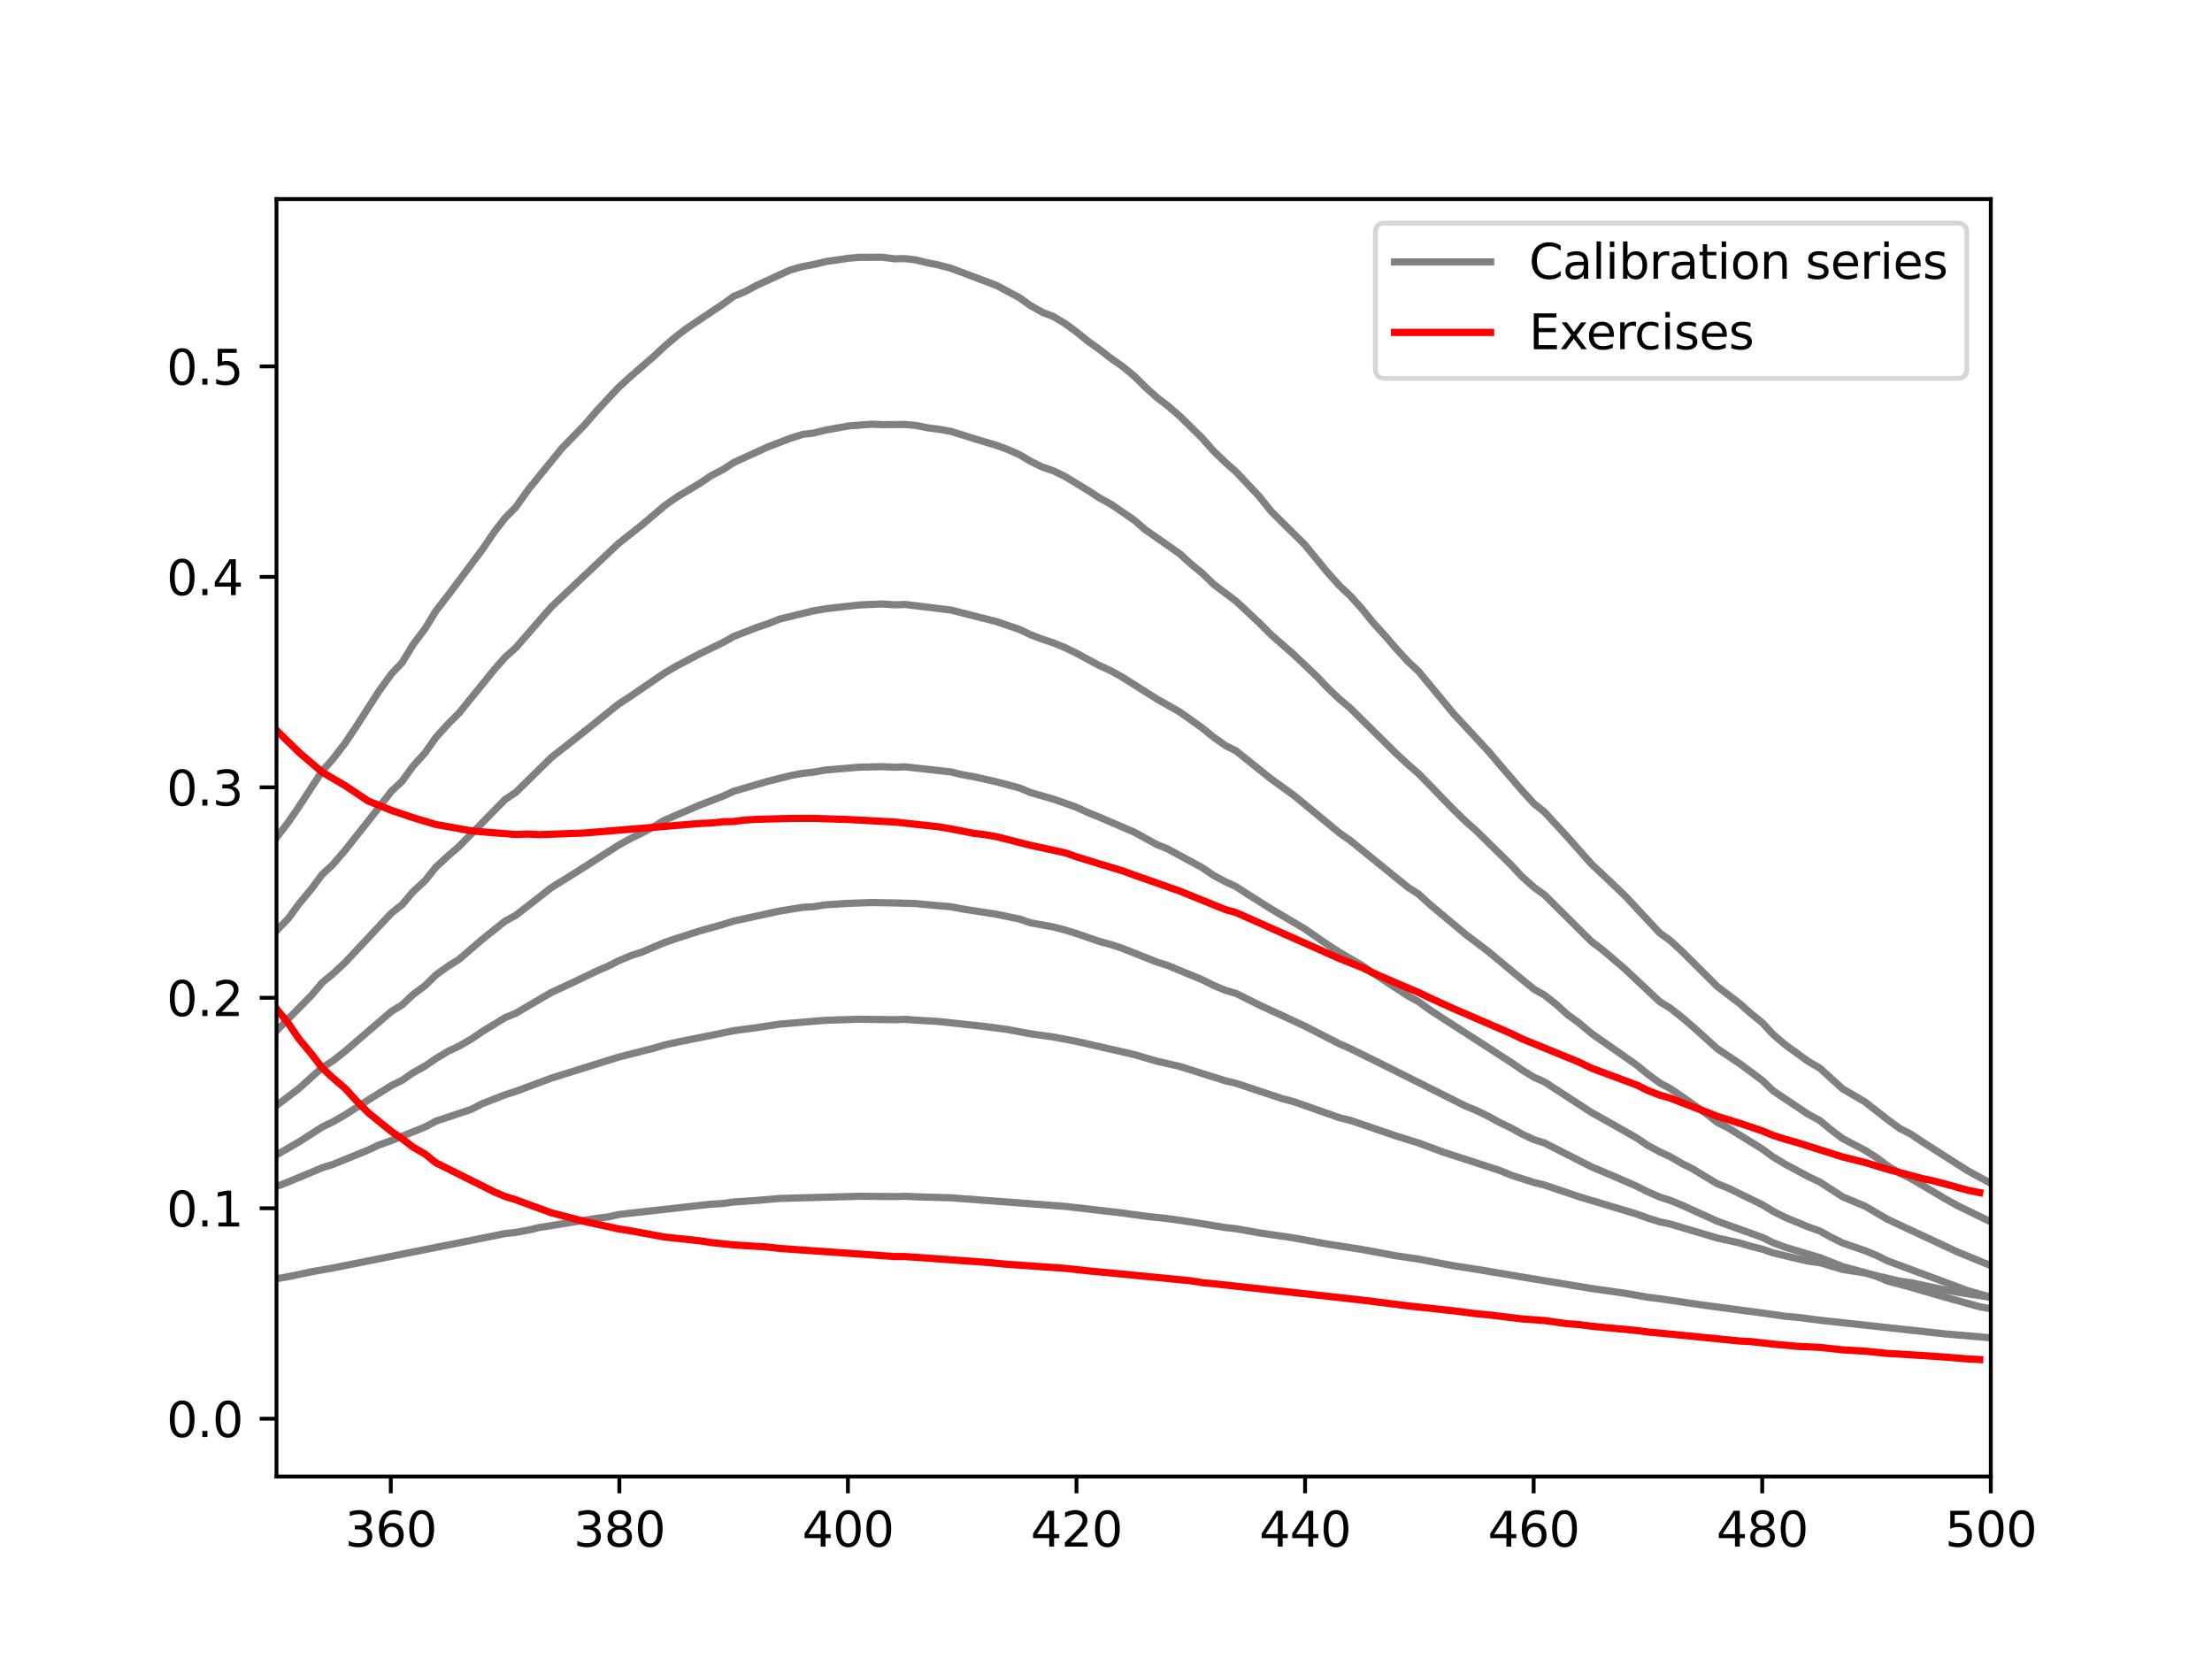 <?xml version="1.0" encoding="utf-8" standalone="no"?>
<!DOCTYPE svg PUBLIC "-//W3C//DTD SVG 1.1//EN"
  "http://www.w3.org/Graphics/SVG/1.1/DTD/svg11.dtd">
<svg xmlns:xlink="http://www.w3.org/1999/xlink" width="460.8pt" height="345.6pt" viewBox="0 0 460.8 345.6" xmlns="http://www.w3.org/2000/svg" version="1.1">
 <defs>
  <style type="text/css">*{stroke-linejoin: round; stroke-linecap: butt}</style>
 </defs>
 <g id="figure_1">
  <g id="patch_1">
   <path d="M 0 345.6 
L 460.8 345.6 
L 460.8 0 
L 0 0 
z
" style="fill: #ffffff"/>
  </g>
  <g id="axes_1">
   <g id="patch_2">
    <path d="M 57.6 307.584 
L 414.72 307.584 
L 414.72 41.472 
L 57.6 41.472 
z
" style="fill: #ffffff"/>
   </g>
   <g id="matplotlib.axis_1">
    <g id="xtick_1">
     <g id="line2d_1">
      <defs>
       <path id="mdf7c937ec9" d="M 0 0 
L 0 3.5 
" style="stroke: #000000; stroke-width: 0.8"/>
      </defs>
      <g>
       <use xlink:href="#mdf7c937ec9" x="81.408" y="307.584" style="stroke: #000000; stroke-width: 0.8"/>
      </g>
     </g>
     <g id="text_1">
      <!-- 360 -->
      <g transform="translate(71.864 322.182) scale(0.1 -0.1)">
       <defs>
        <path id="DejaVuSans-33" d="M 2597 2516 
Q 3050 2419 3304 2112 
Q 3559 1806 3559 1356 
Q 3559 666 3084 287 
Q 2609 -91 1734 -91 
Q 1441 -91 1130 -33 
Q 819 25 488 141 
L 488 750 
Q 750 597 1062 519 
Q 1375 441 1716 441 
Q 2309 441 2620 675 
Q 2931 909 2931 1356 
Q 2931 1769 2642 2001 
Q 2353 2234 1838 2234 
L 1294 2234 
L 1294 2753 
L 1863 2753 
Q 2328 2753 2575 2939 
Q 2822 3125 2822 3475 
Q 2822 3834 2567 4026 
Q 2313 4219 1838 4219 
Q 1578 4219 1281 4162 
Q 984 4106 628 3988 
L 628 4550 
Q 988 4650 1302 4700 
Q 1616 4750 1894 4750 
Q 2613 4750 3031 4423 
Q 3450 4097 3450 3541 
Q 3450 3153 3228 2886 
Q 3006 2619 2597 2516 
z
" transform="scale(0.016)"/>
        <path id="DejaVuSans-36" d="M 2113 2584 
Q 1688 2584 1439 2293 
Q 1191 2003 1191 1497 
Q 1191 994 1439 701 
Q 1688 409 2113 409 
Q 2538 409 2786 701 
Q 3034 994 3034 1497 
Q 3034 2003 2786 2293 
Q 2538 2584 2113 2584 
z
M 3366 4563 
L 3366 3988 
Q 3128 4100 2886 4159 
Q 2644 4219 2406 4219 
Q 1781 4219 1451 3797 
Q 1122 3375 1075 2522 
Q 1259 2794 1537 2939 
Q 1816 3084 2150 3084 
Q 2853 3084 3261 2657 
Q 3669 2231 3669 1497 
Q 3669 778 3244 343 
Q 2819 -91 2113 -91 
Q 1303 -91 875 529 
Q 447 1150 447 2328 
Q 447 3434 972 4092 
Q 1497 4750 2381 4750 
Q 2619 4750 2861 4703 
Q 3103 4656 3366 4563 
z
" transform="scale(0.016)"/>
        <path id="DejaVuSans-30" d="M 2034 4250 
Q 1547 4250 1301 3770 
Q 1056 3291 1056 2328 
Q 1056 1369 1301 889 
Q 1547 409 2034 409 
Q 2525 409 2770 889 
Q 3016 1369 3016 2328 
Q 3016 3291 2770 3770 
Q 2525 4250 2034 4250 
z
M 2034 4750 
Q 2819 4750 3233 4129 
Q 3647 3509 3647 2328 
Q 3647 1150 3233 529 
Q 2819 -91 2034 -91 
Q 1250 -91 836 529 
Q 422 1150 422 2328 
Q 422 3509 836 4129 
Q 1250 4750 2034 4750 
z
" transform="scale(0.016)"/>
       </defs>
       <use xlink:href="#DejaVuSans-33"/>
       <use xlink:href="#DejaVuSans-36" x="63.623"/>
       <use xlink:href="#DejaVuSans-30" x="127.246"/>
      </g>
     </g>
    </g>
    <g id="xtick_2">
     <g id="line2d_2">
      <g>
       <use xlink:href="#mdf7c937ec9" x="129.024" y="307.584" style="stroke: #000000; stroke-width: 0.8"/>
      </g>
     </g>
     <g id="text_2">
      <!-- 380 -->
      <g transform="translate(119.48 322.182) scale(0.1 -0.1)">
       <defs>
        <path id="DejaVuSans-38" d="M 2034 2216 
Q 1584 2216 1326 1975 
Q 1069 1734 1069 1313 
Q 1069 891 1326 650 
Q 1584 409 2034 409 
Q 2484 409 2743 651 
Q 3003 894 3003 1313 
Q 3003 1734 2745 1975 
Q 2488 2216 2034 2216 
z
M 1403 2484 
Q 997 2584 770 2862 
Q 544 3141 544 3541 
Q 544 4100 942 4425 
Q 1341 4750 2034 4750 
Q 2731 4750 3128 4425 
Q 3525 4100 3525 3541 
Q 3525 3141 3298 2862 
Q 3072 2584 2669 2484 
Q 3125 2378 3379 2068 
Q 3634 1759 3634 1313 
Q 3634 634 3220 271 
Q 2806 -91 2034 -91 
Q 1263 -91 848 271 
Q 434 634 434 1313 
Q 434 1759 690 2068 
Q 947 2378 1403 2484 
z
M 1172 3481 
Q 1172 3119 1398 2916 
Q 1625 2713 2034 2713 
Q 2441 2713 2670 2916 
Q 2900 3119 2900 3481 
Q 2900 3844 2670 4047 
Q 2441 4250 2034 4250 
Q 1625 4250 1398 4047 
Q 1172 3844 1172 3481 
z
" transform="scale(0.016)"/>
       </defs>
       <use xlink:href="#DejaVuSans-33"/>
       <use xlink:href="#DejaVuSans-38" x="63.623"/>
       <use xlink:href="#DejaVuSans-30" x="127.246"/>
      </g>
     </g>
    </g>
    <g id="xtick_3">
     <g id="line2d_3">
      <g>
       <use xlink:href="#mdf7c937ec9" x="176.64" y="307.584" style="stroke: #000000; stroke-width: 0.8"/>
      </g>
     </g>
     <g id="text_3">
      <!-- 400 -->
      <g transform="translate(167.096 322.182) scale(0.1 -0.1)">
       <defs>
        <path id="DejaVuSans-34" d="M 2419 4116 
L 825 1625 
L 2419 1625 
L 2419 4116 
z
M 2253 4666 
L 3047 4666 
L 3047 1625 
L 3713 1625 
L 3713 1100 
L 3047 1100 
L 3047 0 
L 2419 0 
L 2419 1100 
L 313 1100 
L 313 1709 
L 2253 4666 
z
" transform="scale(0.016)"/>
       </defs>
       <use xlink:href="#DejaVuSans-34"/>
       <use xlink:href="#DejaVuSans-30" x="63.623"/>
       <use xlink:href="#DejaVuSans-30" x="127.246"/>
      </g>
     </g>
    </g>
    <g id="xtick_4">
     <g id="line2d_4">
      <g>
       <use xlink:href="#mdf7c937ec9" x="224.256" y="307.584" style="stroke: #000000; stroke-width: 0.8"/>
      </g>
     </g>
     <g id="text_4">
      <!-- 420 -->
      <g transform="translate(214.712 322.182) scale(0.1 -0.1)">
       <defs>
        <path id="DejaVuSans-32" d="M 1228 531 
L 3431 531 
L 3431 0 
L 469 0 
L 469 531 
Q 828 903 1448 1529 
Q 2069 2156 2228 2338 
Q 2531 2678 2651 2914 
Q 2772 3150 2772 3378 
Q 2772 3750 2511 3984 
Q 2250 4219 1831 4219 
Q 1534 4219 1204 4116 
Q 875 4013 500 3803 
L 500 4441 
Q 881 4594 1212 4672 
Q 1544 4750 1819 4750 
Q 2544 4750 2975 4387 
Q 3406 4025 3406 3419 
Q 3406 3131 3298 2873 
Q 3191 2616 2906 2266 
Q 2828 2175 2409 1742 
Q 1991 1309 1228 531 
z
" transform="scale(0.016)"/>
       </defs>
       <use xlink:href="#DejaVuSans-34"/>
       <use xlink:href="#DejaVuSans-32" x="63.623"/>
       <use xlink:href="#DejaVuSans-30" x="127.246"/>
      </g>
     </g>
    </g>
    <g id="xtick_5">
     <g id="line2d_5">
      <g>
       <use xlink:href="#mdf7c937ec9" x="271.872" y="307.584" style="stroke: #000000; stroke-width: 0.8"/>
      </g>
     </g>
     <g id="text_5">
      <!-- 440 -->
      <g transform="translate(262.328 322.182) scale(0.1 -0.1)">
       <use xlink:href="#DejaVuSans-34"/>
       <use xlink:href="#DejaVuSans-34" x="63.623"/>
       <use xlink:href="#DejaVuSans-30" x="127.246"/>
      </g>
     </g>
    </g>
    <g id="xtick_6">
     <g id="line2d_6">
      <g>
       <use xlink:href="#mdf7c937ec9" x="319.488" y="307.584" style="stroke: #000000; stroke-width: 0.8"/>
      </g>
     </g>
     <g id="text_6">
      <!-- 460 -->
      <g transform="translate(309.944 322.182) scale(0.1 -0.1)">
       <use xlink:href="#DejaVuSans-34"/>
       <use xlink:href="#DejaVuSans-36" x="63.623"/>
       <use xlink:href="#DejaVuSans-30" x="127.246"/>
      </g>
     </g>
    </g>
    <g id="xtick_7">
     <g id="line2d_7">
      <g>
       <use xlink:href="#mdf7c937ec9" x="367.104" y="307.584" style="stroke: #000000; stroke-width: 0.8"/>
      </g>
     </g>
     <g id="text_7">
      <!-- 480 -->
      <g transform="translate(357.56 322.182) scale(0.1 -0.1)">
       <use xlink:href="#DejaVuSans-34"/>
       <use xlink:href="#DejaVuSans-38" x="63.623"/>
       <use xlink:href="#DejaVuSans-30" x="127.246"/>
      </g>
     </g>
    </g>
    <g id="xtick_8">
     <g id="line2d_8">
      <g>
       <use xlink:href="#mdf7c937ec9" x="414.72" y="307.584" style="stroke: #000000; stroke-width: 0.8"/>
      </g>
     </g>
     <g id="text_8">
      <!-- 500 -->
      <g transform="translate(405.176 322.182) scale(0.1 -0.1)">
       <defs>
        <path id="DejaVuSans-35" d="M 691 4666 
L 3169 4666 
L 3169 4134 
L 1269 4134 
L 1269 2991 
Q 1406 3038 1543 3061 
Q 1681 3084 1819 3084 
Q 2600 3084 3056 2656 
Q 3513 2228 3513 1497 
Q 3513 744 3044 326 
Q 2575 -91 1722 -91 
Q 1428 -91 1123 -41 
Q 819 9 494 109 
L 494 744 
Q 775 591 1075 516 
Q 1375 441 1709 441 
Q 2250 441 2565 725 
Q 2881 1009 2881 1497 
Q 2881 1984 2565 2268 
Q 2250 2553 1709 2553 
Q 1456 2553 1204 2497 
Q 953 2441 691 2322 
L 691 4666 
z
" transform="scale(0.016)"/>
       </defs>
       <use xlink:href="#DejaVuSans-35"/>
       <use xlink:href="#DejaVuSans-30" x="63.623"/>
       <use xlink:href="#DejaVuSans-30" x="127.246"/>
      </g>
     </g>
    </g>
   </g>
   <g id="matplotlib.axis_2">
    <g id="ytick_1">
     <g id="line2d_9">
      <defs>
       <path id="m52d257a6b8" d="M 0 0 
L -3.5 0 
" style="stroke: #000000; stroke-width: 0.8"/>
      </defs>
      <g>
       <use xlink:href="#m52d257a6b8" x="57.6" y="295.549" style="stroke: #000000; stroke-width: 0.8"/>
      </g>
     </g>
     <g id="text_9">
      <!-- 0.0 -->
      <g transform="translate(34.697 299.349) scale(0.1 -0.1)">
       <defs>
        <path id="DejaVuSans-2e" d="M 684 794 
L 1344 794 
L 1344 0 
L 684 0 
L 684 794 
z
" transform="scale(0.016)"/>
       </defs>
       <use xlink:href="#DejaVuSans-30"/>
       <use xlink:href="#DejaVuSans-2e" x="63.623"/>
       <use xlink:href="#DejaVuSans-30" x="95.41"/>
      </g>
     </g>
    </g>
    <g id="ytick_2">
     <g id="line2d_10">
      <g>
       <use xlink:href="#m52d257a6b8" x="57.6" y="251.705" style="stroke: #000000; stroke-width: 0.8"/>
      </g>
     </g>
     <g id="text_10">
      <!-- 0.1 -->
      <g transform="translate(34.697 255.504) scale(0.1 -0.1)">
       <defs>
        <path id="DejaVuSans-31" d="M 794 531 
L 1825 531 
L 1825 4091 
L 703 3866 
L 703 4441 
L 1819 4666 
L 2450 4666 
L 2450 531 
L 3481 531 
L 3481 0 
L 794 0 
L 794 531 
z
" transform="scale(0.016)"/>
       </defs>
       <use xlink:href="#DejaVuSans-30"/>
       <use xlink:href="#DejaVuSans-2e" x="63.623"/>
       <use xlink:href="#DejaVuSans-31" x="95.41"/>
      </g>
     </g>
    </g>
    <g id="ytick_3">
     <g id="line2d_11">
      <g>
       <use xlink:href="#m52d257a6b8" x="57.6" y="207.861" style="stroke: #000000; stroke-width: 0.8"/>
      </g>
     </g>
     <g id="text_11">
      <!-- 0.2 -->
      <g transform="translate(34.697 211.66) scale(0.1 -0.1)">
       <use xlink:href="#DejaVuSans-30"/>
       <use xlink:href="#DejaVuSans-2e" x="63.623"/>
       <use xlink:href="#DejaVuSans-32" x="95.41"/>
      </g>
     </g>
    </g>
    <g id="ytick_4">
     <g id="line2d_12">
      <g>
       <use xlink:href="#m52d257a6b8" x="57.6" y="164.017" style="stroke: #000000; stroke-width: 0.8"/>
      </g>
     </g>
     <g id="text_12">
      <!-- 0.3 -->
      <g transform="translate(34.697 167.816) scale(0.1 -0.1)">
       <use xlink:href="#DejaVuSans-30"/>
       <use xlink:href="#DejaVuSans-2e" x="63.623"/>
       <use xlink:href="#DejaVuSans-33" x="95.41"/>
      </g>
     </g>
    </g>
    <g id="ytick_5">
     <g id="line2d_13">
      <g>
       <use xlink:href="#m52d257a6b8" x="57.6" y="120.172" style="stroke: #000000; stroke-width: 0.8"/>
      </g>
     </g>
     <g id="text_13">
      <!-- 0.4 -->
      <g transform="translate(34.697 123.972) scale(0.1 -0.1)">
       <use xlink:href="#DejaVuSans-30"/>
       <use xlink:href="#DejaVuSans-2e" x="63.623"/>
       <use xlink:href="#DejaVuSans-34" x="95.41"/>
      </g>
     </g>
    </g>
    <g id="ytick_6">
     <g id="line2d_14">
      <g>
       <use xlink:href="#m52d257a6b8" x="57.6" y="76.328" style="stroke: #000000; stroke-width: 0.8"/>
      </g>
     </g>
     <g id="text_14">
      <!-- 0.5 -->
      <g transform="translate(34.697 80.127) scale(0.1 -0.1)">
       <use xlink:href="#DejaVuSans-30"/>
       <use xlink:href="#DejaVuSans-2e" x="63.623"/>
       <use xlink:href="#DejaVuSans-35" x="95.41"/>
      </g>
     </g>
    </g>
   </g>
   <g id="line2d_15">
    <path d="M 461.8 282.067 
L 455.332 281.596 
L 452.812 281.451 
L 450.292 281.435 
L 448.131 281.193 
L 443.448 280.965 
L 438.402 280.562 
L 431.551 280.034 
L 429.026 279.975 
L 424.335 279.515 
L 405.189 277.877 
L 379.129 275.03 
L 374.418 274.422 
L 371.88 274.201 
L 367.166 273.528 
L 355.19 271.933 
L 345.746 270.547 
L 343.203 270.229 
L 338.477 269.404 
L 331.567 268.422 
L 317.008 266.013 
L 312.272 265.205 
L 307.535 264.406 
L 302.796 263.683 
L 295.502 262.297 
L 290.758 261.596 
L 283.822 260.306 
L 276.517 259.158 
L 269.574 257.896 
L 262.261 256.811 
L 257.506 255.965 
L 255.311 255.727 
L 247.99 254.533 
L 243.23 253.852 
L 238.467 253.339 
L 233.704 252.674 
L 221.971 251.316 
L 198.107 249.522 
L 190.757 249.315 
L 188.551 249.213 
L 186.345 249.274 
L 178.988 249.209 
L 162.423 249.657 
L 157.634 250.072 
L 152.844 250.396 
L 150.632 250.706 
L 148.052 250.857 
L 128.869 253.005 
L 126.654 253.518 
L 124.438 253.778 
L 114.835 255.315 
L 112.249 255.729 
L 110.032 256.264 
L 107.444 256.733 
L 105.227 256.978 
L 69.328 264.146 
L 64.882 264.937 
L 60.063 265.954 
L 57.468 266.398 
L 57.468 266.398 
" clip-path="url(#p796197ea91)" style="fill: none; stroke: #808080; stroke-width: 1.5; stroke-linecap: square"/>
   </g>
   <g id="line2d_16">
    <path d="M 461.8 276.735 
L 452.812 275.688 
L 450.292 275.521 
L 448.131 275.145 
L 443.448 274.644 
L 433.715 273.431 
L 431.551 272.917 
L 429.026 272.659 
L 417.114 270.773 
L 414.586 270.254 
L 407.72 269.171 
L 405.189 268.718 
L 397.956 267.182 
L 395.785 266.901 
L 391.081 265.797 
L 388.546 265.188 
L 383.839 264.44 
L 379.129 263.05 
L 376.592 262.708 
L 369.342 260.995 
L 367.166 260.238 
L 364.626 259.602 
L 362.449 258.941 
L 357.731 257.907 
L 350.469 255.742 
L 347.926 254.987 
L 345.746 254.531 
L 343.203 253.736 
L 341.022 252.929 
L 329.021 249.325 
L 321.741 246.864 
L 319.557 246.333 
L 314.822 244.819 
L 312.272 243.782 
L 300.608 239.99 
L 295.502 238.098 
L 290.758 236.623 
L 281.266 233.378 
L 279.075 232.855 
L 269.574 229.517 
L 267.015 228.836 
L 257.506 225.677 
L 255.311 225.161 
L 245.793 222.166 
L 241.032 221.077 
L 236.269 219.681 
L 224.171 216.917 
L 219.403 216.016 
L 214.632 215.358 
L 209.86 214.456 
L 205.087 213.825 
L 195.535 212.795 
L 190.757 212.511 
L 188.551 212.346 
L 186.345 212.428 
L 178.988 212.325 
L 171.996 212.542 
L 162.423 213.34 
L 157.634 214.075 
L 152.844 214.705 
L 148.052 215.703 
L 141.045 217.102 
L 138.463 217.681 
L 136.249 218.343 
L 128.869 220.215 
L 114.835 224.601 
L 107.444 227.351 
L 105.227 228.061 
L 100.42 229.932 
L 98.201 231.084 
L 93.392 232.696 
L 90.803 233.56 
L 88.582 234.755 
L 81.55 237.592 
L 78.958 238.515 
L 76.736 239.559 
L 69.328 242.576 
L 67.105 243.275 
L 60.063 246.216 
L 57.468 247.212 
L 57.468 247.212 
" clip-path="url(#p796197ea91)" style="fill: none; stroke: #808080; stroke-width: 1.5; stroke-linecap: square"/>
   </g>
   <g id="line2d_17">
    <path d="M 461.8 282.138 
L 452.812 280.635 
L 450.292 280.282 
L 448.131 279.799 
L 445.61 279.463 
L 438.402 277.995 
L 436.239 277.627 
L 433.715 277.047 
L 431.551 276.406 
L 429.026 276.089 
L 417.114 273.38 
L 414.586 272.613 
L 412.418 272.226 
L 405.189 270.231 
L 397.956 268.134 
L 393.252 266.871 
L 391.081 265.954 
L 388.546 265.12 
L 383.839 263.849 
L 379.129 261.992 
L 374.418 260.578 
L 371.88 259.814 
L 369.342 258.867 
L 367.166 257.793 
L 357.731 254.399 
L 350.469 251.108 
L 347.926 250.062 
L 345.746 249.363 
L 343.203 248.247 
L 341.022 247.139 
L 336.295 245.087 
L 331.567 243.09 
L 321.741 238.1 
L 319.557 237.414 
L 317.008 236.217 
L 314.822 234.997 
L 312.272 233.771 
L 310.086 232.555 
L 307.535 231.318 
L 305.348 230.432 
L 293.313 224.404 
L 288.568 222.029 
L 281.266 218.428 
L 279.075 217.468 
L 271.767 213.731 
L 262.261 209.335 
L 257.506 206.952 
L 255.311 206.314 
L 252.749 205.255 
L 250.553 204.143 
L 243.23 201.114 
L 241.032 200.423 
L 233.704 197.515 
L 231.504 196.794 
L 228.938 196.088 
L 224.171 194.443 
L 221.971 193.765 
L 219.403 193.097 
L 214.632 192.228 
L 212.43 191.468 
L 207.657 190.47 
L 200.312 189.33 
L 198.107 188.891 
L 193.33 188.482 
L 190.757 188.216 
L 186.345 188.103 
L 181.564 188.015 
L 176.781 188.184 
L 171.996 188.491 
L 169.42 188.885 
L 167.21 189.011 
L 162.423 189.787 
L 152.844 191.872 
L 150.632 192.577 
L 145.839 193.908 
L 141.045 195.452 
L 138.463 196.334 
L 133.667 198.355 
L 131.452 199.065 
L 128.869 200.149 
L 126.654 201.284 
L 124.438 202.23 
L 119.638 204.53 
L 114.835 206.757 
L 107.444 211.078 
L 105.227 211.996 
L 100.42 214.917 
L 98.201 216.441 
L 95.612 217.943 
L 93.392 218.969 
L 90.803 220.53 
L 88.582 222.054 
L 85.992 223.499 
L 83.771 225.048 
L 81.55 226.138 
L 76.736 229.133 
L 71.921 232.229 
L 69.328 233.712 
L 67.105 234.785 
L 62.287 237.886 
L 57.468 240.663 
L 57.468 240.663 
" clip-path="url(#p796197ea91)" style="fill: none; stroke: #808080; stroke-width: 1.5; stroke-linecap: square"/>
   </g>
   <g id="line2d_18">
    <path d="M 461.8 282.346 
L 460.01 281.887 
L 455.332 281.019 
L 452.812 280.425 
L 450.292 280.054 
L 448.131 279.415 
L 438.402 277.179 
L 436.239 276.535 
L 433.715 275.931 
L 431.551 275.233 
L 429.026 274.672 
L 417.114 271.117 
L 414.586 270.189 
L 409.888 268.866 
L 393.252 262.679 
L 391.081 261.607 
L 388.546 260.55 
L 383.839 258.929 
L 381.303 257.668 
L 379.129 256.455 
L 376.592 255.552 
L 371.88 253.596 
L 369.342 252.331 
L 367.166 250.986 
L 359.909 247.451 
L 357.731 246.599 
L 352.648 243.526 
L 350.469 242.429 
L 347.926 240.96 
L 345.746 239.947 
L 343.203 238.577 
L 341.022 237.105 
L 336.295 234.41 
L 331.567 231.768 
L 321.741 225.383 
L 319.557 224.41 
L 317.008 222.852 
L 314.822 221.339 
L 298.055 210.518 
L 295.502 208.656 
L 293.313 207.467 
L 286.013 202.711 
L 283.822 201.164 
L 279.075 198.396 
L 276.517 196.763 
L 271.767 193.474 
L 264.821 189.37 
L 260.067 186.371 
L 257.506 184.71 
L 255.311 183.699 
L 252.749 182.326 
L 250.553 180.816 
L 243.23 176.837 
L 241.032 175.953 
L 236.269 173.344 
L 228.938 170.19 
L 226.738 169.312 
L 224.171 168.132 
L 219.403 166.46 
L 214.632 165.091 
L 212.43 164.154 
L 207.657 162.881 
L 202.883 161.812 
L 200.312 161.353 
L 198.107 160.803 
L 188.551 159.745 
L 186.345 159.83 
L 183.77 159.708 
L 178.988 159.817 
L 171.996 160.406 
L 169.42 160.856 
L 167.21 161.1 
L 164.633 161.582 
L 159.844 162.794 
L 152.844 164.833 
L 150.632 165.85 
L 145.839 167.686 
L 138.463 170.856 
L 136.249 172.171 
L 133.667 173.572 
L 131.452 174.634 
L 128.869 176.055 
L 124.438 178.89 
L 119.638 181.946 
L 114.835 184.928 
L 110.032 188.677 
L 107.444 190.678 
L 105.227 191.887 
L 100.42 195.718 
L 95.612 199.861 
L 93.392 201.254 
L 90.803 203.097 
L 88.582 205.294 
L 85.992 207.232 
L 83.771 209.337 
L 81.55 210.688 
L 76.736 214.815 
L 71.921 218.97 
L 69.328 221.015 
L 67.105 222.41 
L 62.287 226.74 
L 57.468 230.405 
L 57.468 230.405 
" clip-path="url(#p796197ea91)" style="fill: none; stroke: #808080; stroke-width: 1.5; stroke-linecap: square"/>
   </g>
   <g id="line2d_19">
    <path d="M 461.8 278.784 
L 445.61 274.419 
L 438.402 272.202 
L 436.239 271.603 
L 433.715 270.751 
L 431.551 269.786 
L 429.026 269.097 
L 419.642 265.68 
L 407.72 260.776 
L 393.252 254.033 
L 388.546 251.291 
L 383.839 249.31 
L 379.129 246.251 
L 376.592 245.044 
L 371.88 242.519 
L 369.342 240.993 
L 367.166 239.389 
L 359.909 234.909 
L 357.731 233.809 
L 355.19 231.806 
L 350.469 228.475 
L 347.926 226.76 
L 345.746 225.595 
L 343.203 223.728 
L 341.022 221.921 
L 331.567 215.308 
L 329.021 213.168 
L 326.473 211.306 
L 324.29 209.314 
L 321.741 207.305 
L 319.557 206.073 
L 314.822 202.203 
L 310.086 198.25 
L 305.348 194.668 
L 298.055 188.569 
L 295.502 186.243 
L 293.313 184.847 
L 288.568 180.999 
L 281.266 175.082 
L 279.075 173.558 
L 269.574 165.715 
L 264.821 162.297 
L 257.506 156.428 
L 255.311 155.332 
L 252.749 153.527 
L 250.553 151.727 
L 245.793 148.33 
L 241.032 145.636 
L 233.704 141.007 
L 231.504 139.784 
L 228.938 138.614 
L 224.171 136.036 
L 221.971 134.966 
L 219.403 133.902 
L 217.201 133.184 
L 214.632 132.202 
L 212.43 131.143 
L 207.657 129.508 
L 198.107 127.085 
L 188.551 125.922 
L 186.345 125.997 
L 183.77 125.819 
L 178.988 126.024 
L 174.205 126.558 
L 171.996 126.827 
L 169.42 127.261 
L 162.423 128.965 
L 159.844 129.983 
L 157.634 130.723 
L 152.844 132.579 
L 150.632 133.836 
L 145.839 136.164 
L 141.045 138.684 
L 138.463 140.182 
L 131.452 144.982 
L 128.869 146.667 
L 121.853 152.292 
L 114.835 157.82 
L 107.444 165.073 
L 105.227 166.546 
L 95.612 176.344 
L 93.392 178.254 
L 90.803 180.635 
L 88.582 183.43 
L 85.992 185.818 
L 83.771 188.46 
L 81.55 190.203 
L 76.736 195.336 
L 71.921 200.474 
L 69.328 202.875 
L 67.105 204.715 
L 64.882 207.35 
L 57.468 214.861 
L 57.468 214.861 
" clip-path="url(#p796197ea91)" style="fill: none; stroke: #808080; stroke-width: 1.5; stroke-linecap: square"/>
   </g>
   <g id="line2d_20">
    <path d="M 461.8 273.011 
L 457.491 271.71 
L 455.332 270.946 
L 450.292 269.473 
L 448.131 268.482 
L 445.61 267.756 
L 443.448 266.902 
L 440.926 266.029 
L 424.335 259.209 
L 419.642 256.948 
L 407.72 251.124 
L 405.189 249.717 
L 400.488 246.924 
L 397.956 245.46 
L 395.785 244.39 
L 393.252 242.895 
L 391.081 241.254 
L 388.546 239.643 
L 383.839 237.181 
L 381.303 235.255 
L 379.129 233.44 
L 376.592 232.061 
L 369.342 227.213 
L 367.166 225.114 
L 362.449 221.604 
L 357.731 218.457 
L 352.648 213.866 
L 350.469 211.998 
L 347.926 210.001 
L 345.746 208.671 
L 338.477 201.837 
L 333.75 197.8 
L 331.567 196.177 
L 321.741 186.414 
L 319.557 184.844 
L 317.008 182.563 
L 314.822 180.222 
L 307.535 173.06 
L 305.348 171.12 
L 302.796 168.658 
L 298.055 163.757 
L 295.502 161.155 
L 293.313 159.257 
L 290.758 156.894 
L 281.266 147.502 
L 279.075 145.68 
L 276.517 143.234 
L 274.325 140.927 
L 269.574 136.395 
L 264.821 132.254 
L 262.261 129.683 
L 257.506 125.252 
L 252.749 121.661 
L 250.553 119.502 
L 247.99 117.393 
L 245.793 115.383 
L 238.467 110.265 
L 236.269 108.348 
L 231.504 105.084 
L 228.938 103.661 
L 226.738 102.225 
L 221.971 99.322 
L 219.403 98.054 
L 217.201 97.32 
L 214.632 96.071 
L 212.43 94.745 
L 209.86 93.612 
L 207.657 92.798 
L 202.883 91.364 
L 198.107 89.87 
L 195.535 89.411 
L 193.33 89.138 
L 190.757 88.617 
L 188.551 88.429 
L 183.77 88.458 
L 181.564 88.368 
L 176.781 88.73 
L 171.996 89.593 
L 169.42 90.224 
L 167.21 90.493 
L 164.633 91.313 
L 159.844 93.146 
L 152.844 96.357 
L 150.632 97.8 
L 148.052 99.151 
L 145.839 100.665 
L 141.045 103.516 
L 138.463 105.343 
L 133.667 109.406 
L 128.869 113.194 
L 114.835 126.438 
L 107.444 134.943 
L 105.227 136.92 
L 103.008 139.429 
L 95.612 148.557 
L 93.392 150.755 
L 90.803 153.632 
L 88.582 156.797 
L 85.992 159.65 
L 83.771 162.747 
L 81.55 164.816 
L 76.736 171.019 
L 71.921 177.089 
L 69.328 180.111 
L 67.105 182.182 
L 64.882 185.167 
L 62.287 188.29 
L 60.063 191.323 
L 57.468 194.016 
L 57.468 194.016 
" clip-path="url(#p796197ea91)" style="fill: none; stroke: #808080; stroke-width: 1.5; stroke-linecap: square"/>
   </g>
   <g id="line2d_21">
    <path d="M 461.8 267.108 
L 457.491 265.704 
L 452.812 263.994 
L 450.292 263.155 
L 448.131 262.04 
L 445.61 261.253 
L 436.239 257.381 
L 429.026 253.881 
L 421.808 250.366 
L 409.888 243.88 
L 400.488 237.886 
L 397.956 236.196 
L 395.785 235.091 
L 393.252 233.254 
L 388.546 229.568 
L 383.839 226.816 
L 379.129 222.539 
L 376.592 221.043 
L 371.88 217.624 
L 369.342 215.467 
L 367.166 213.1 
L 364.626 211.023 
L 362.449 209.089 
L 357.731 205.487 
L 350.469 198.259 
L 347.926 195.917 
L 345.746 194.349 
L 338.477 186.564 
L 333.75 182.072 
L 331.567 180.038 
L 326.473 174.292 
L 321.741 169.157 
L 319.557 167.417 
L 317.008 164.615 
L 312.272 159.119 
L 310.086 156.533 
L 302.796 148.665 
L 295.502 139.842 
L 293.313 137.807 
L 290.758 135.028 
L 288.568 132.473 
L 286.013 129.672 
L 283.822 126.949 
L 281.266 124.103 
L 279.075 122.051 
L 276.517 119.203 
L 271.767 113.417 
L 267.015 108.715 
L 264.821 106.543 
L 262.261 103.346 
L 257.506 98.304 
L 255.311 96.363 
L 252.749 93.9 
L 250.553 91.391 
L 245.793 86.711 
L 243.23 84.499 
L 241.032 82.837 
L 238.467 80.503 
L 236.269 78.34 
L 233.704 76.226 
L 231.504 74.708 
L 228.938 72.705 
L 226.738 71.159 
L 224.171 69.077 
L 221.971 67.466 
L 219.403 65.92 
L 217.201 65.085 
L 214.632 63.641 
L 212.43 62.053 
L 207.657 59.49 
L 198.107 55.886 
L 195.535 55.206 
L 193.33 54.772 
L 190.757 54.148 
L 188.551 53.877 
L 186.345 53.913 
L 183.77 53.589 
L 178.988 53.602 
L 176.781 53.8 
L 171.996 54.497 
L 169.42 55.114 
L 167.21 55.524 
L 164.633 56.242 
L 157.634 59.445 
L 155.055 60.82 
L 152.844 61.727 
L 150.632 63.338 
L 143.258 68.264 
L 141.045 69.935 
L 138.463 72.116 
L 136.249 74.197 
L 131.452 78.355 
L 128.869 80.694 
L 124.438 85.442 
L 121.853 88.438 
L 117.052 93.384 
L 110.032 102.014 
L 107.444 105.663 
L 105.227 107.89 
L 103.008 110.758 
L 100.42 114.547 
L 93.392 123.941 
L 90.803 127.272 
L 88.582 130.922 
L 85.992 134.366 
L 83.771 138.025 
L 81.55 140.381 
L 78.958 143.963 
L 74.144 151.445 
L 71.921 154.772 
L 69.328 158.145 
L 67.105 160.644 
L 62.287 168.038 
L 60.063 171.264 
L 57.468 174.673 
L 57.468 174.673 
" clip-path="url(#p796197ea91)" style="fill: none; stroke: #808080; stroke-width: 1.5; stroke-linecap: square"/>
   </g>
   <g id="line2d_22">
    <path d="M 412.418 283.222 
L 409.888 283.091 
L 405.189 282.699 
L 400.488 282.387 
L 395.785 282.083 
L 393.252 281.952 
L 388.546 281.473 
L 383.839 281.197 
L 379.129 280.68 
L 374.418 280.468 
L 369.342 280.001 
L 364.626 279.471 
L 362.449 279.363 
L 347.926 277.915 
L 343.203 277.476 
L 341.022 277.173 
L 331.567 276.284 
L 329.021 275.935 
L 326.473 275.756 
L 321.741 275.095 
L 317.008 274.753 
L 310.086 273.905 
L 307.535 273.679 
L 302.796 273.066 
L 293.313 272.037 
L 283.822 270.846 
L 274.325 269.791 
L 252.749 267.42 
L 250.553 267.216 
L 247.99 266.802 
L 233.704 265.403 
L 226.738 264.751 
L 221.971 264.226 
L 209.86 263.377 
L 205.087 262.944 
L 188.551 261.766 
L 186.345 261.755 
L 162.423 260.076 
L 159.844 259.775 
L 152.844 259.339 
L 148.052 258.832 
L 145.839 258.486 
L 138.463 257.701 
L 131.452 256.416 
L 128.869 256.01 
L 121.853 254.478 
L 114.835 252.641 
L 107.444 249.938 
L 105.227 249.248 
L 103.008 248.312 
L 90.803 242.225 
L 88.582 240.433 
L 85.992 238.929 
L 83.771 237.227 
L 81.55 235.719 
L 76.736 231.818 
L 74.144 229.209 
L 71.921 226.749 
L 69.328 224.533 
L 67.105 222.464 
L 64.882 219.548 
L 62.287 216.442 
L 60.063 213.179 
L 57.468 209.979 
L 57.468 209.979 
" clip-path="url(#p796197ea91)" style="fill: none; stroke: #ff0000; stroke-width: 1.5; stroke-linecap: square"/>
   </g>
   <g id="line2d_23">
    <path d="M 412.418 248.447 
L 409.888 247.946 
L 405.189 246.632 
L 402.658 245.973 
L 400.488 245.526 
L 393.252 243.596 
L 388.546 242.178 
L 383.839 241.008 
L 374.418 238.029 
L 371.88 237.33 
L 369.342 236.512 
L 367.166 235.607 
L 362.449 234.005 
L 357.731 232.541 
L 347.926 228.755 
L 345.746 228.129 
L 343.203 227.146 
L 341.022 226.053 
L 331.567 222.534 
L 329.021 221.295 
L 317.008 216.384 
L 314.822 215.315 
L 302.796 210.121 
L 298.055 207.977 
L 295.502 206.738 
L 290.758 204.731 
L 286.013 202.668 
L 283.822 201.583 
L 279.075 199.703 
L 257.506 190.114 
L 255.311 189.495 
L 250.553 187.575 
L 245.793 185.642 
L 236.269 182.29 
L 233.704 181.366 
L 228.938 179.928 
L 224.171 178.462 
L 221.971 177.674 
L 214.632 176.087 
L 207.657 174.309 
L 205.087 173.858 
L 202.883 173.602 
L 198.107 172.674 
L 195.535 172.231 
L 186.345 171.238 
L 176.781 170.725 
L 169.42 170.479 
L 164.633 170.495 
L 157.634 170.683 
L 155.055 170.837 
L 152.844 171.135 
L 150.632 171.19 
L 148.052 171.452 
L 145.839 171.544 
L 121.853 173.524 
L 114.835 173.786 
L 112.249 173.874 
L 110.032 173.746 
L 107.444 173.842 
L 100.42 173.284 
L 98.201 173.078 
L 90.803 171.762 
L 85.992 170.313 
L 81.55 168.817 
L 76.736 166.882 
L 71.921 163.677 
L 67.105 160.847 
L 62.287 156.73 
L 57.468 152.013 
L 57.468 152.013 
" clip-path="url(#p796197ea91)" style="fill: none; stroke: #ff0000; stroke-width: 1.5; stroke-linecap: square"/>
   </g>
   <g id="patch_3">
    <path d="M 57.6 307.584 
L 57.6 41.472 
" style="fill: none; stroke: #000000; stroke-width: 0.8; stroke-linejoin: miter; stroke-linecap: square"/>
   </g>
   <g id="patch_4">
    <path d="M 414.72 307.584 
L 414.72 41.472 
" style="fill: none; stroke: #000000; stroke-width: 0.8; stroke-linejoin: miter; stroke-linecap: square"/>
   </g>
   <g id="patch_5">
    <path d="M 57.6 307.584 
L 414.72 307.584 
" style="fill: none; stroke: #000000; stroke-width: 0.8; stroke-linejoin: miter; stroke-linecap: square"/>
   </g>
   <g id="patch_6">
    <path d="M 57.6 41.472 
L 414.72 41.472 
" style="fill: none; stroke: #000000; stroke-width: 0.8; stroke-linejoin: miter; stroke-linecap: square"/>
   </g>
   <g id="legend_1">
    <g id="patch_7">
     <path d="M 288.518 78.828 
L 407.72 78.828 
Q 409.72 78.828 409.72 76.828 
L 409.72 48.472 
Q 409.72 46.472 407.72 46.472 
L 288.518 46.472 
Q 286.518 46.472 286.518 48.472 
L 286.518 76.828 
Q 286.518 78.828 288.518 78.828 
z
" style="fill: #ffffff; opacity: 0.8; stroke: #cccccc; stroke-linejoin: miter"/>
    </g>
    <g id="line2d_24">
     <path d="M 290.518 54.57 
L 300.518 54.57 
L 310.518 54.57 
" style="fill: none; stroke: #808080; stroke-width: 1.5; stroke-linecap: square"/>
    </g>
    <g id="text_15">
     <!-- Calibration series -->
     <g transform="translate(318.518 58.07) scale(0.1 -0.1)">
      <defs>
       <path id="DejaVuSans-43" d="M 4122 4306 
L 4122 3641 
Q 3803 3938 3442 4084 
Q 3081 4231 2675 4231 
Q 1875 4231 1450 3742 
Q 1025 3253 1025 2328 
Q 1025 1406 1450 917 
Q 1875 428 2675 428 
Q 3081 428 3442 575 
Q 3803 722 4122 1019 
L 4122 359 
Q 3791 134 3420 21 
Q 3050 -91 2638 -91 
Q 1578 -91 968 557 
Q 359 1206 359 2328 
Q 359 3453 968 4101 
Q 1578 4750 2638 4750 
Q 3056 4750 3426 4639 
Q 3797 4528 4122 4306 
z
" transform="scale(0.016)"/>
       <path id="DejaVuSans-61" d="M 2194 1759 
Q 1497 1759 1228 1600 
Q 959 1441 959 1056 
Q 959 750 1161 570 
Q 1363 391 1709 391 
Q 2188 391 2477 730 
Q 2766 1069 2766 1631 
L 2766 1759 
L 2194 1759 
z
M 3341 1997 
L 3341 0 
L 2766 0 
L 2766 531 
Q 2569 213 2275 61 
Q 1981 -91 1556 -91 
Q 1019 -91 701 211 
Q 384 513 384 1019 
Q 384 1609 779 1909 
Q 1175 2209 1959 2209 
L 2766 2209 
L 2766 2266 
Q 2766 2663 2505 2880 
Q 2244 3097 1772 3097 
Q 1472 3097 1187 3025 
Q 903 2953 641 2809 
L 641 3341 
Q 956 3463 1253 3523 
Q 1550 3584 1831 3584 
Q 2591 3584 2966 3190 
Q 3341 2797 3341 1997 
z
" transform="scale(0.016)"/>
       <path id="DejaVuSans-6c" d="M 603 4863 
L 1178 4863 
L 1178 0 
L 603 0 
L 603 4863 
z
" transform="scale(0.016)"/>
       <path id="DejaVuSans-69" d="M 603 3500 
L 1178 3500 
L 1178 0 
L 603 0 
L 603 3500 
z
M 603 4863 
L 1178 4863 
L 1178 4134 
L 603 4134 
L 603 4863 
z
" transform="scale(0.016)"/>
       <path id="DejaVuSans-62" d="M 3116 1747 
Q 3116 2381 2855 2742 
Q 2594 3103 2138 3103 
Q 1681 3103 1420 2742 
Q 1159 2381 1159 1747 
Q 1159 1113 1420 752 
Q 1681 391 2138 391 
Q 2594 391 2855 752 
Q 3116 1113 3116 1747 
z
M 1159 2969 
Q 1341 3281 1617 3432 
Q 1894 3584 2278 3584 
Q 2916 3584 3314 3078 
Q 3713 2572 3713 1747 
Q 3713 922 3314 415 
Q 2916 -91 2278 -91 
Q 1894 -91 1617 61 
Q 1341 213 1159 525 
L 1159 0 
L 581 0 
L 581 4863 
L 1159 4863 
L 1159 2969 
z
" transform="scale(0.016)"/>
       <path id="DejaVuSans-72" d="M 2631 2963 
Q 2534 3019 2420 3045 
Q 2306 3072 2169 3072 
Q 1681 3072 1420 2755 
Q 1159 2438 1159 1844 
L 1159 0 
L 581 0 
L 581 3500 
L 1159 3500 
L 1159 2956 
Q 1341 3275 1631 3429 
Q 1922 3584 2338 3584 
Q 2397 3584 2469 3576 
Q 2541 3569 2628 3553 
L 2631 2963 
z
" transform="scale(0.016)"/>
       <path id="DejaVuSans-74" d="M 1172 4494 
L 1172 3500 
L 2356 3500 
L 2356 3053 
L 1172 3053 
L 1172 1153 
Q 1172 725 1289 603 
Q 1406 481 1766 481 
L 2356 481 
L 2356 0 
L 1766 0 
Q 1100 0 847 248 
Q 594 497 594 1153 
L 594 3053 
L 172 3053 
L 172 3500 
L 594 3500 
L 594 4494 
L 1172 4494 
z
" transform="scale(0.016)"/>
       <path id="DejaVuSans-6f" d="M 1959 3097 
Q 1497 3097 1228 2736 
Q 959 2375 959 1747 
Q 959 1119 1226 758 
Q 1494 397 1959 397 
Q 2419 397 2687 759 
Q 2956 1122 2956 1747 
Q 2956 2369 2687 2733 
Q 2419 3097 1959 3097 
z
M 1959 3584 
Q 2709 3584 3137 3096 
Q 3566 2609 3566 1747 
Q 3566 888 3137 398 
Q 2709 -91 1959 -91 
Q 1206 -91 779 398 
Q 353 888 353 1747 
Q 353 2609 779 3096 
Q 1206 3584 1959 3584 
z
" transform="scale(0.016)"/>
       <path id="DejaVuSans-6e" d="M 3513 2113 
L 3513 0 
L 2938 0 
L 2938 2094 
Q 2938 2591 2744 2837 
Q 2550 3084 2163 3084 
Q 1697 3084 1428 2787 
Q 1159 2491 1159 1978 
L 1159 0 
L 581 0 
L 581 3500 
L 1159 3500 
L 1159 2956 
Q 1366 3272 1645 3428 
Q 1925 3584 2291 3584 
Q 2894 3584 3203 3211 
Q 3513 2838 3513 2113 
z
" transform="scale(0.016)"/>
       <path id="DejaVuSans-20" transform="scale(0.016)"/>
       <path id="DejaVuSans-73" d="M 2834 3397 
L 2834 2853 
Q 2591 2978 2328 3040 
Q 2066 3103 1784 3103 
Q 1356 3103 1142 2972 
Q 928 2841 928 2578 
Q 928 2378 1081 2264 
Q 1234 2150 1697 2047 
L 1894 2003 
Q 2506 1872 2764 1633 
Q 3022 1394 3022 966 
Q 3022 478 2636 193 
Q 2250 -91 1575 -91 
Q 1294 -91 989 -36 
Q 684 19 347 128 
L 347 722 
Q 666 556 975 473 
Q 1284 391 1588 391 
Q 1994 391 2212 530 
Q 2431 669 2431 922 
Q 2431 1156 2273 1281 
Q 2116 1406 1581 1522 
L 1381 1569 
Q 847 1681 609 1914 
Q 372 2147 372 2553 
Q 372 3047 722 3315 
Q 1072 3584 1716 3584 
Q 2034 3584 2315 3537 
Q 2597 3491 2834 3397 
z
" transform="scale(0.016)"/>
       <path id="DejaVuSans-65" d="M 3597 1894 
L 3597 1613 
L 953 1613 
Q 991 1019 1311 708 
Q 1631 397 2203 397 
Q 2534 397 2845 478 
Q 3156 559 3463 722 
L 3463 178 
Q 3153 47 2828 -22 
Q 2503 -91 2169 -91 
Q 1331 -91 842 396 
Q 353 884 353 1716 
Q 353 2575 817 3079 
Q 1281 3584 2069 3584 
Q 2775 3584 3186 3129 
Q 3597 2675 3597 1894 
z
M 3022 2063 
Q 3016 2534 2758 2815 
Q 2500 3097 2075 3097 
Q 1594 3097 1305 2825 
Q 1016 2553 972 2059 
L 3022 2063 
z
" transform="scale(0.016)"/>
      </defs>
      <use xlink:href="#DejaVuSans-43"/>
      <use xlink:href="#DejaVuSans-61" x="69.824"/>
      <use xlink:href="#DejaVuSans-6c" x="131.104"/>
      <use xlink:href="#DejaVuSans-69" x="158.887"/>
      <use xlink:href="#DejaVuSans-62" x="186.67"/>
      <use xlink:href="#DejaVuSans-72" x="250.146"/>
      <use xlink:href="#DejaVuSans-61" x="291.26"/>
      <use xlink:href="#DejaVuSans-74" x="352.539"/>
      <use xlink:href="#DejaVuSans-69" x="391.748"/>
      <use xlink:href="#DejaVuSans-6f" x="419.531"/>
      <use xlink:href="#DejaVuSans-6e" x="480.713"/>
      <use xlink:href="#DejaVuSans-20" x="544.092"/>
      <use xlink:href="#DejaVuSans-73" x="575.879"/>
      <use xlink:href="#DejaVuSans-65" x="627.979"/>
      <use xlink:href="#DejaVuSans-72" x="689.502"/>
      <use xlink:href="#DejaVuSans-69" x="730.615"/>
      <use xlink:href="#DejaVuSans-65" x="758.398"/>
      <use xlink:href="#DejaVuSans-73" x="819.922"/>
     </g>
    </g>
    <g id="line2d_25">
     <path d="M 290.518 69.249 
L 300.518 69.249 
L 310.518 69.249 
" style="fill: none; stroke: #ff0000; stroke-width: 1.5; stroke-linecap: square"/>
    </g>
    <g id="text_16">
     <!-- Exercises -->
     <g transform="translate(318.518 72.749) scale(0.1 -0.1)">
      <defs>
       <path id="DejaVuSans-45" d="M 628 4666 
L 3578 4666 
L 3578 4134 
L 1259 4134 
L 1259 2753 
L 3481 2753 
L 3481 2222 
L 1259 2222 
L 1259 531 
L 3634 531 
L 3634 0 
L 628 0 
L 628 4666 
z
" transform="scale(0.016)"/>
       <path id="DejaVuSans-78" d="M 3513 3500 
L 2247 1797 
L 3578 0 
L 2900 0 
L 1881 1375 
L 863 0 
L 184 0 
L 1544 1831 
L 300 3500 
L 978 3500 
L 1906 2253 
L 2834 3500 
L 3513 3500 
z
" transform="scale(0.016)"/>
       <path id="DejaVuSans-63" d="M 3122 3366 
L 3122 2828 
Q 2878 2963 2633 3030 
Q 2388 3097 2138 3097 
Q 1578 3097 1268 2742 
Q 959 2388 959 1747 
Q 959 1106 1268 751 
Q 1578 397 2138 397 
Q 2388 397 2633 464 
Q 2878 531 3122 666 
L 3122 134 
Q 2881 22 2623 -34 
Q 2366 -91 2075 -91 
Q 1284 -91 818 406 
Q 353 903 353 1747 
Q 353 2603 823 3093 
Q 1294 3584 2113 3584 
Q 2378 3584 2631 3529 
Q 2884 3475 3122 3366 
z
" transform="scale(0.016)"/>
      </defs>
      <use xlink:href="#DejaVuSans-45"/>
      <use xlink:href="#DejaVuSans-78" x="63.184"/>
      <use xlink:href="#DejaVuSans-65" x="119.238"/>
      <use xlink:href="#DejaVuSans-72" x="180.762"/>
      <use xlink:href="#DejaVuSans-63" x="219.625"/>
      <use xlink:href="#DejaVuSans-69" x="274.605"/>
      <use xlink:href="#DejaVuSans-73" x="302.389"/>
      <use xlink:href="#DejaVuSans-65" x="354.488"/>
      <use xlink:href="#DejaVuSans-73" x="416.012"/>
     </g>
    </g>
   </g>
  </g>
 </g>
 <defs>
  <clipPath id="p796197ea91">
   <rect x="57.6" y="41.472" width="357.12" height="266.112"/>
  </clipPath>
 </defs>
</svg>
